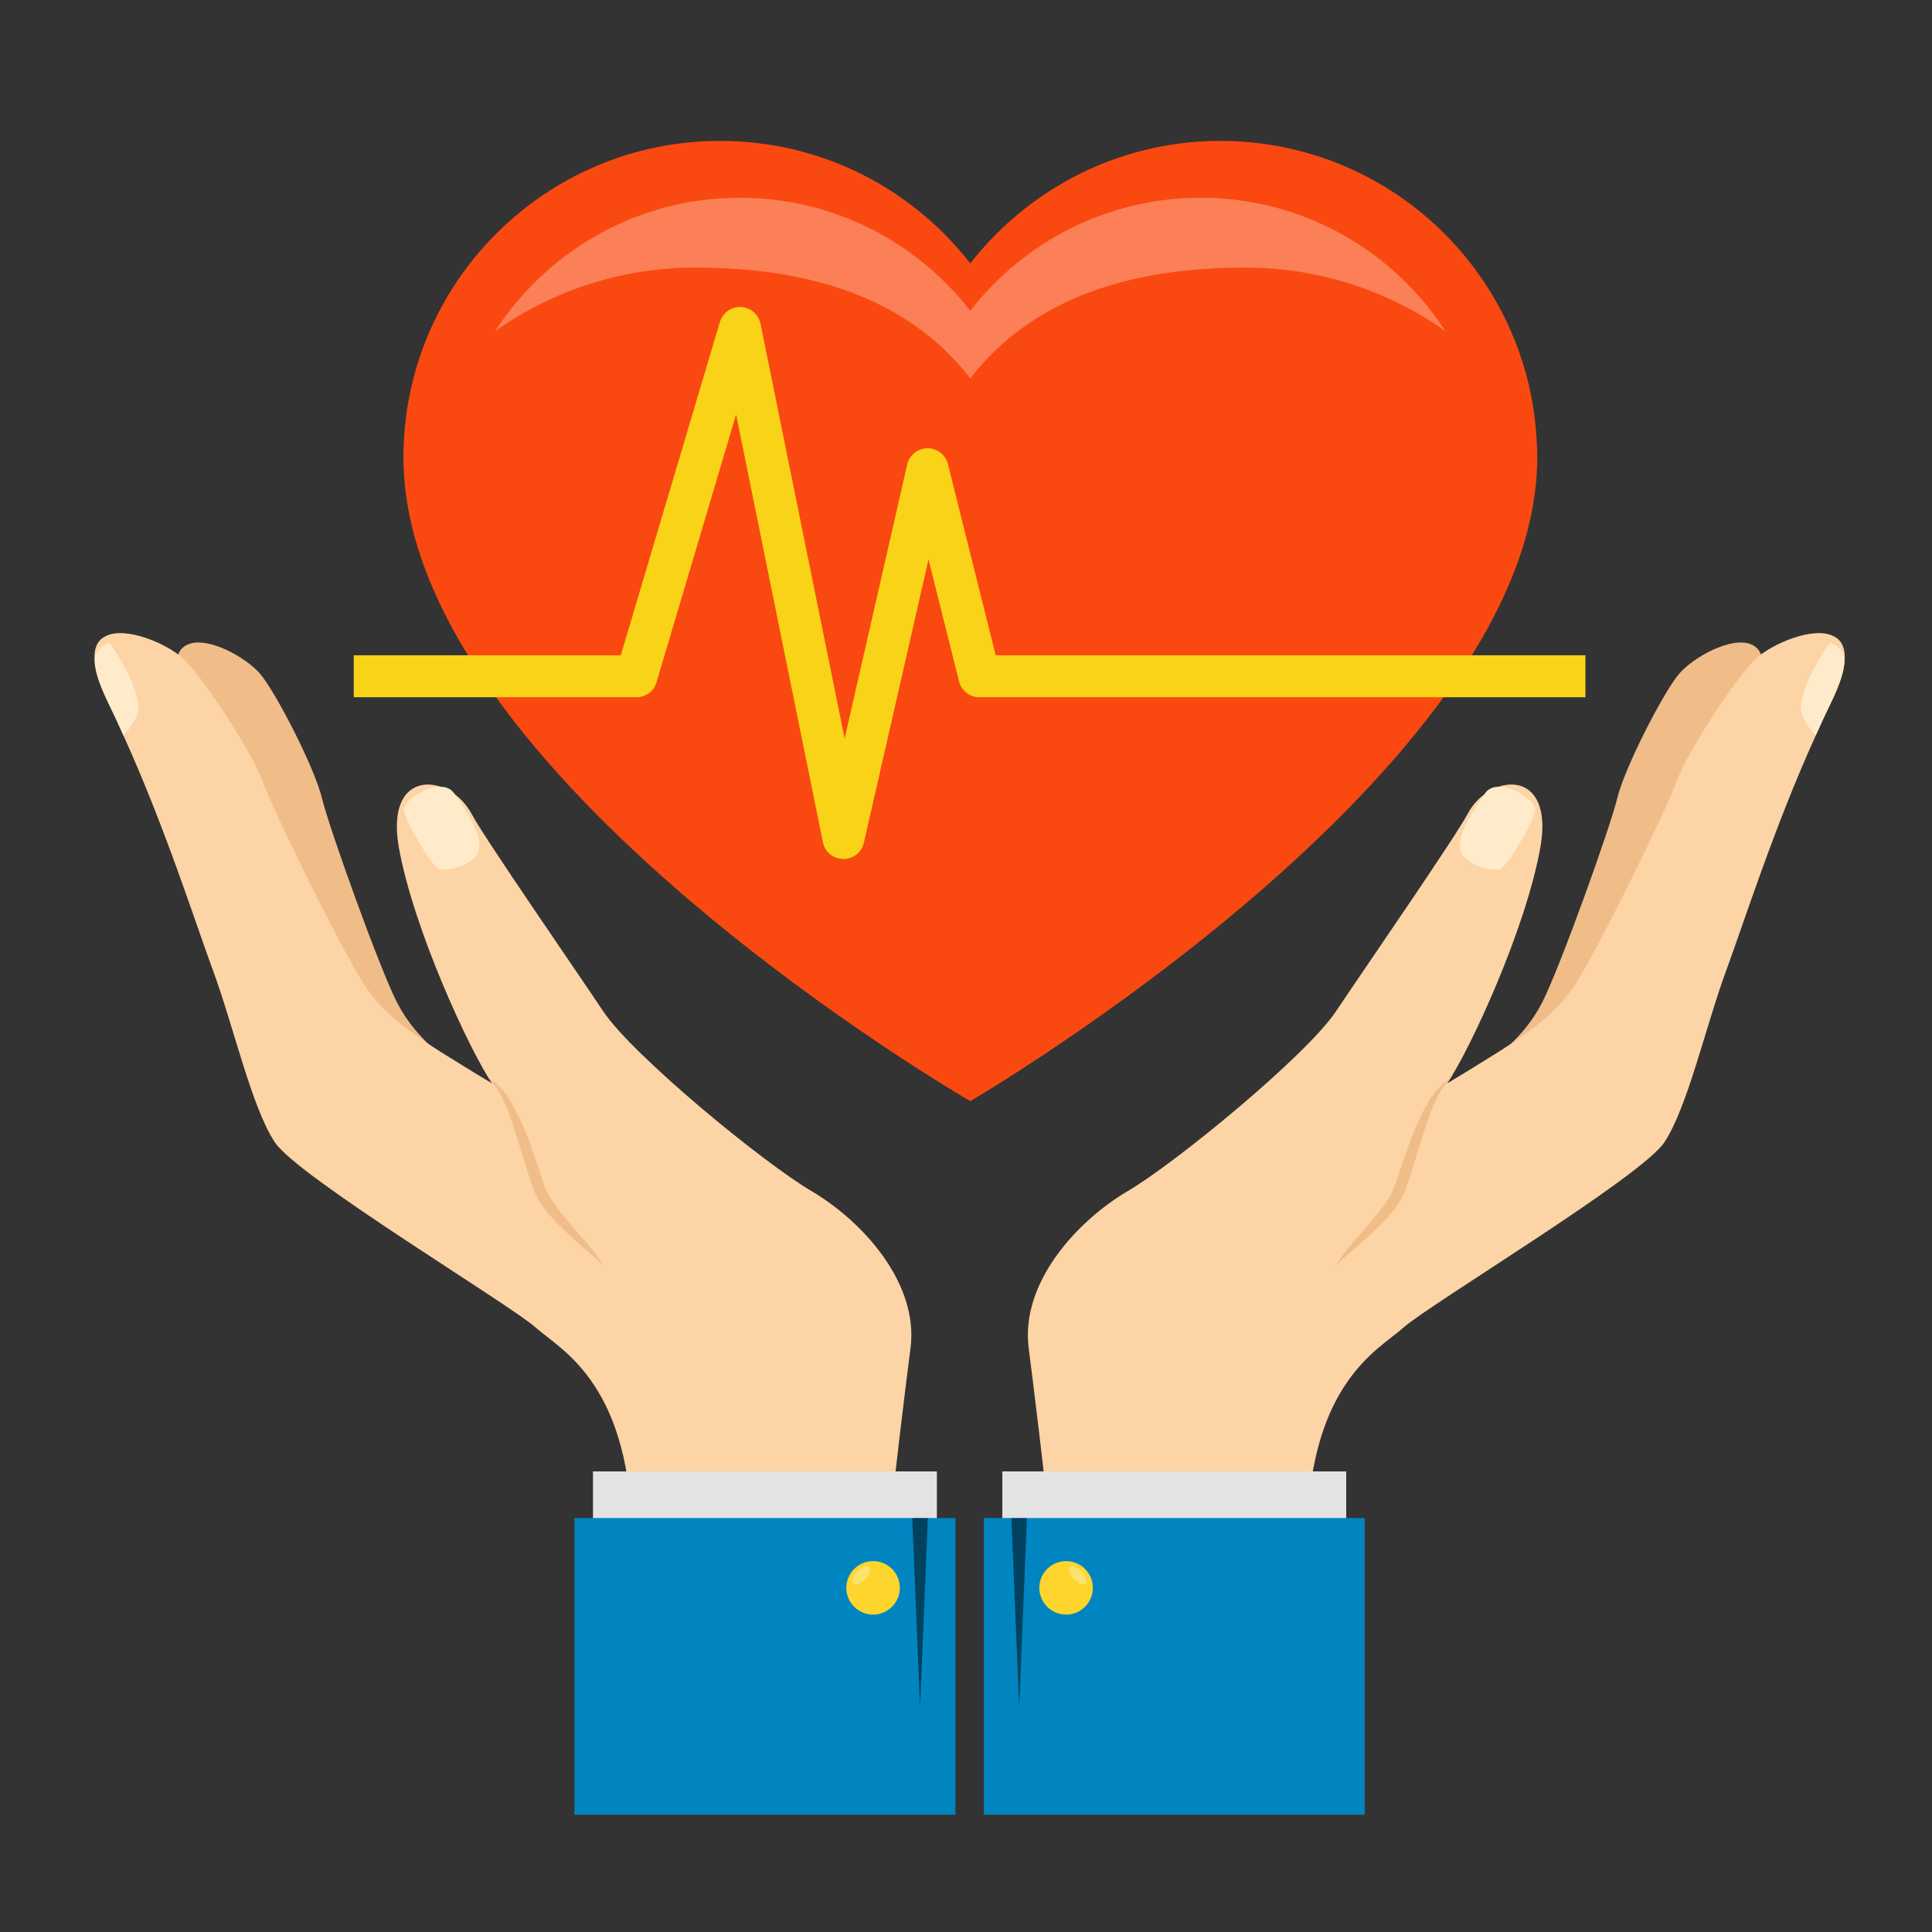 <?xml version="1.0" encoding="utf-8"?>
<!-- Generator: Adobe Illustrator 25.1.0, SVG Export Plug-In . SVG Version: 6.00 Build 0)  -->
<svg version="1.1" id="Icons" xmlns="http://www.w3.org/2000/svg" xmlns:xlink="http://www.w3.org/1999/xlink" x="0px" y="0px"
	 viewBox="0 0 450 450" style="enable-background:new 0 0 450 450;" xml:space="preserve">
<rect x="0" y="0" width="450" height="450" fill="#333333" stroke="none"/>
<style type="text/css">
	.st0{fill:#F94910;}
	.st1{opacity:0.3;fill:#FFFFFF;}
	.st2{fill:#F8D318;}
	.st3{fill:#F0BD89;}
	.st4{fill:#FDD4A6;}
	.st5{fill:#FFEBCA;}
	.st6{fill:#E3E3E3;}
	.st7{fill:#0085C0;}
	.st8{opacity:0.5;}
	.st9{fill:#FDD52C;}
</style>
<g>
	<g>
		<path class="st0" d="M358.05,106.57c0,72.9-132.05,149.9-132.05,149.9S93.97,180.31,93.97,106.57c0-40.71,33.04-73.75,73.74-73.75
			c23.73,0,44.81,11.17,58.28,28.54c12.28-15.75,30.78-26.4,51.76-28.27c2.14-0.16,4.32-0.27,6.49-0.27
			c39.95,0,72.46,31.69,73.75,71.28C358.05,104.95,358.05,105.72,358.05,106.57z"/>
		<path class="st1" d="M161.93,62.33c26.06,0,49.24,6.7,64.07,25.8c14.83-19.11,38.01-25.8,64.06-25.8c17.37,0,33.45,5.5,46.62,14.8
			c-12.09-18.68-33.09-31.07-57.01-31.07c-21.82,0-41.24,10.32-53.67,26.33c-12.44-16.01-31.84-26.33-53.68-26.33
			c-23.91,0-44.89,12.39-57,31.07C128.51,67.82,144.58,62.33,161.93,62.33z"/>
		<path class="st2" d="M196.46,200.08c-0.02,0-0.04,0-0.07,0c-2.3-0.03-4.27-1.65-4.72-3.92l-20.22-99.62l-18.53,62.37
			c-0.62,2.09-2.51,3.49-4.69,3.49H82.4v-9.77h62.19L167.67,75c0.65-2.15,2.7-3.63,4.9-3.49c2.24,0.1,4.13,1.71,4.57,3.91
			l19.59,96.59l14.57-63.8c0.49-2.2,2.45-3.77,4.71-3.8c0.01,0,0.03,0,0.05,0c2.23,0,4.19,1.53,4.73,3.7l11.12,44.52h137.37v9.77
			H228.11c-2.23,0-4.19-1.52-4.73-3.69l-7.11-28.4l-15.06,65.98C200.72,198.5,198.74,200.08,196.46,200.08z"/>
	</g>
	<g>
		<g>
			<g>
				<path class="st3" d="M408.76,164.75c-0.91,2.54-1.76,5.09-2.57,7.67c-6.9,21.3-11.09,42.58-13.88,53.9
					c-3.14,12.65-5.16,31.26-9.42,39.53c-4.26,8.27-45.05-15.92-49.31-7.65c2.44-1.83,4.59-3.53,6.59-5.1
					c11.24-8.68,15.9-13.41,19.16-19.87c3.96-7.81,15.61-40.07,17.38-47.39c1.79-7.31,11-25.06,14.46-28.98
					c3.2-3.7,11.99-8.68,16.62-6.8C410.82,151.18,412.06,155.35,408.76,164.75z"/>
				<path class="st4" d="M426.48,163.65c-1.24,2.55-2.44,5.1-3.58,7.7c-9.69,21.39-16.57,43.11-20.79,54.59
					c-4.76,12.84-9.04,32.01-14.46,40.14c-5.41,8.12-54.65,37.69-60.72,43.11c-6.06,5.41-22.56,13.09-22.56,51
					c0,10.18,4.96,33.66,4.96,33.66h-69.71c4.49-9.97,6.07-21.23,4.72-39.32c-0.49-6.39-4-34.98-4.72-40.37
					c-2.06-15.35,11.29-29.73,22.77-36.56c11.54-6.72,41.97-31.85,48.74-41.98c6.77-10.13,27.88-40.66,30.69-46.02
					c4.98-9.48,20.32-11.1,16.95,7.85c-3.4,18.96-16.24,46.75-21.66,54.87c2.76-1.63,5.2-3.14,7.47-4.55
					c12.73-7.74,18.15-12.13,22.31-18.47c5.03-7.69,20.97-39.97,23.67-47.4c2.71-7.42,14.41-24.86,18.46-28.53
					c3.81-3.47,13.55-7.65,18.15-5.14C430.22,149.73,431.03,154.22,426.48,163.65z"/>
				<path class="st3" d="M337.87,251.12c-3.08,3.13-4.41,7.31-5.83,11.34l-3.88,12.43c-0.38,1.05-0.7,2.05-1.15,3.13
					c-0.53,1.19-1.13,2.13-1.81,3.07c-1.37,1.83-2.84,3.49-4.46,5.01c-1.59,1.52-3.22,2.98-4.86,4.42
					c-1.65,1.42-3.37,2.76-4.75,4.44c2.06-3.96,5.41-6.94,8.09-10.29c1.36-1.68,2.76-3.3,3.87-5.04c0.57-0.85,1.12-1.78,1.46-2.59
					c0.37-0.93,0.7-2.01,1.05-3.02c1.41-4.09,2.71-8.28,4.52-12.31C331.93,257.79,333.99,253.44,337.87,251.12z"/>
				<path class="st5" d="M426.48,163.65c-1.24,2.55-2.44,5.1-3.58,7.7c-1.62-1.79-3.45-4.5-3.45-6.4c0-4.39,3.88-11.17,6.75-15.29
					C429.25,151.18,431.87,152.56,426.48,163.65z"/>
				<path class="st5" d="M345.89,184.78c-3.31,4.78-6.94,10.49-5.59,13.71c1.35,3.22,7.47,4.57,9.15,3.89
					c1.7-0.67,7.62-10.82,8.12-13.54C358.08,186.14,348.81,180.55,345.89,184.78z"/>
			</g>
			<g>
				<rect x="233.46" y="342.72" class="st6" width="80.1" height="16.26"/>
				<rect x="229.14" y="353.58" class="st7" width="88.73" height="69.09"/>
				<polygon class="st8" points="239.19,353.58 237.39,397.75 235.58,353.58 				"/>
				<g>
					<path class="st9" d="M248.33,376.07c-3.45,0-6.25-2.79-6.25-6.23c0-3.44,2.8-6.23,6.25-6.23c3.44,0,6.22,2.79,6.22,6.23
						C254.55,373.28,251.77,376.07,248.33,376.07z"/>
					<path class="st1" d="M250.13,367.85c-1.02-1.08-1.39-2.34-0.87-2.84c0.54-0.52,1.79-0.05,2.81,1.01c1,1.07,1.4,2.34,0.87,2.85
						C252.4,369.37,251.15,368.91,250.13,367.85z"/>
				</g>
			</g>
		</g>
		<g>
			<g>
				<path class="st3" d="M42.91,164.75c0.91,2.54,1.76,5.09,2.57,7.67c6.92,21.3,11.1,42.58,13.88,53.9
					c3.16,12.65,5.17,31.26,9.43,39.53c4.27,8.27,45.05-15.92,49.3-7.65c-2.44-1.83-4.59-3.53-6.59-5.1
					c-11.23-8.68-15.89-13.41-19.16-19.87c-3.96-7.81-15.6-40.07-17.37-47.39c-1.79-7.31-11-25.06-14.46-28.98
					c-3.2-3.7-12.01-8.68-16.63-6.8C40.86,151.18,39.61,155.35,42.91,164.75z"/>
				<path class="st4" d="M25.19,163.65c1.24,2.55,2.44,5.1,3.58,7.7c9.7,21.39,16.58,43.11,20.8,54.59
					c4.77,12.84,9.04,32.01,14.46,40.14c5.42,8.12,54.64,37.69,60.72,43.11c6.06,5.41,22.56,13.09,22.56,51
					c0,10.18-4.96,33.66-4.96,33.66h69.71c-4.5-9.97-6.06-21.23-4.72-39.32c0.5-6.39,3.99-34.98,4.72-40.37
					c2.06-15.35-11.29-29.73-22.76-36.56c-11.54-6.72-41.99-31.85-48.75-41.98c-6.77-10.13-27.88-40.66-30.69-46.02
					c-4.98-9.48-20.3-11.1-16.95,7.85c3.42,18.96,16.25,46.75,21.67,54.87c-2.77-1.63-5.21-3.14-7.48-4.55
					c-12.73-7.74-18.14-12.13-22.31-18.47c-5.04-7.69-20.97-39.97-23.67-47.4c-2.72-7.42-14.42-24.86-18.47-28.53
					c-3.79-3.47-13.54-7.65-18.15-5.14C21.46,149.73,20.65,154.22,25.19,163.65z"/>
				<path class="st3" d="M113.81,251.12c3.09,3.13,4.41,7.31,5.82,11.34l3.88,12.43c0.38,1.05,0.69,2.05,1.15,3.13
					c0.54,1.19,1.13,2.13,1.81,3.07c1.37,1.83,2.84,3.49,4.47,5.01c1.59,1.52,3.2,2.98,4.84,4.42c1.66,1.42,3.37,2.76,4.76,4.44
					c-2.05-3.96-5.41-6.94-8.08-10.29c-1.36-1.68-2.76-3.3-3.88-5.04c-0.56-0.85-1.11-1.78-1.45-2.59c-0.37-0.93-0.7-2.01-1.04-3.02
					c-1.41-4.09-2.71-8.28-4.52-12.31C119.76,257.79,117.69,253.44,113.81,251.12z"/>
				<path class="st5" d="M25.19,163.65c1.24,2.55,2.44,5.1,3.58,7.7c1.62-1.79,3.46-4.5,3.46-6.4c0-4.39-3.9-11.17-6.77-15.29
					C22.43,151.18,19.8,152.56,25.19,163.65z"/>
				<path class="st5" d="M105.78,184.78c3.32,4.78,6.95,10.49,5.58,13.71c-1.34,3.22-7.46,4.57-9.14,3.89
					c-1.69-0.67-7.61-10.82-8.11-13.54C93.61,186.14,102.86,180.55,105.78,184.78z"/>
			</g>
			<g>
				<rect x="138.12" y="342.72" class="st6" width="80.1" height="16.26"/>
				<rect x="133.8" y="353.58" class="st7" width="88.74" height="69.09"/>
				<polygon class="st8" points="212.48,353.58 214.3,397.75 216.11,353.58 				"/>
				<g>
					<path class="st9" d="M203.35,376.07c3.45,0,6.24-2.79,6.24-6.23c0-3.44-2.79-6.23-6.24-6.23c-3.43,0-6.23,2.79-6.23,6.23
						C197.12,373.28,199.92,376.07,203.35,376.07z"/>
					<path class="st1" d="M201.54,367.85c1.02-1.08,1.39-2.34,0.88-2.84c-0.54-0.52-1.79-0.05-2.81,1.01
						c-1,1.07-1.39,2.34-0.87,2.85C199.28,369.37,200.54,368.91,201.54,367.85z"/>
				</g>
			</g>
		</g>
	</g>
</g>
</svg>
